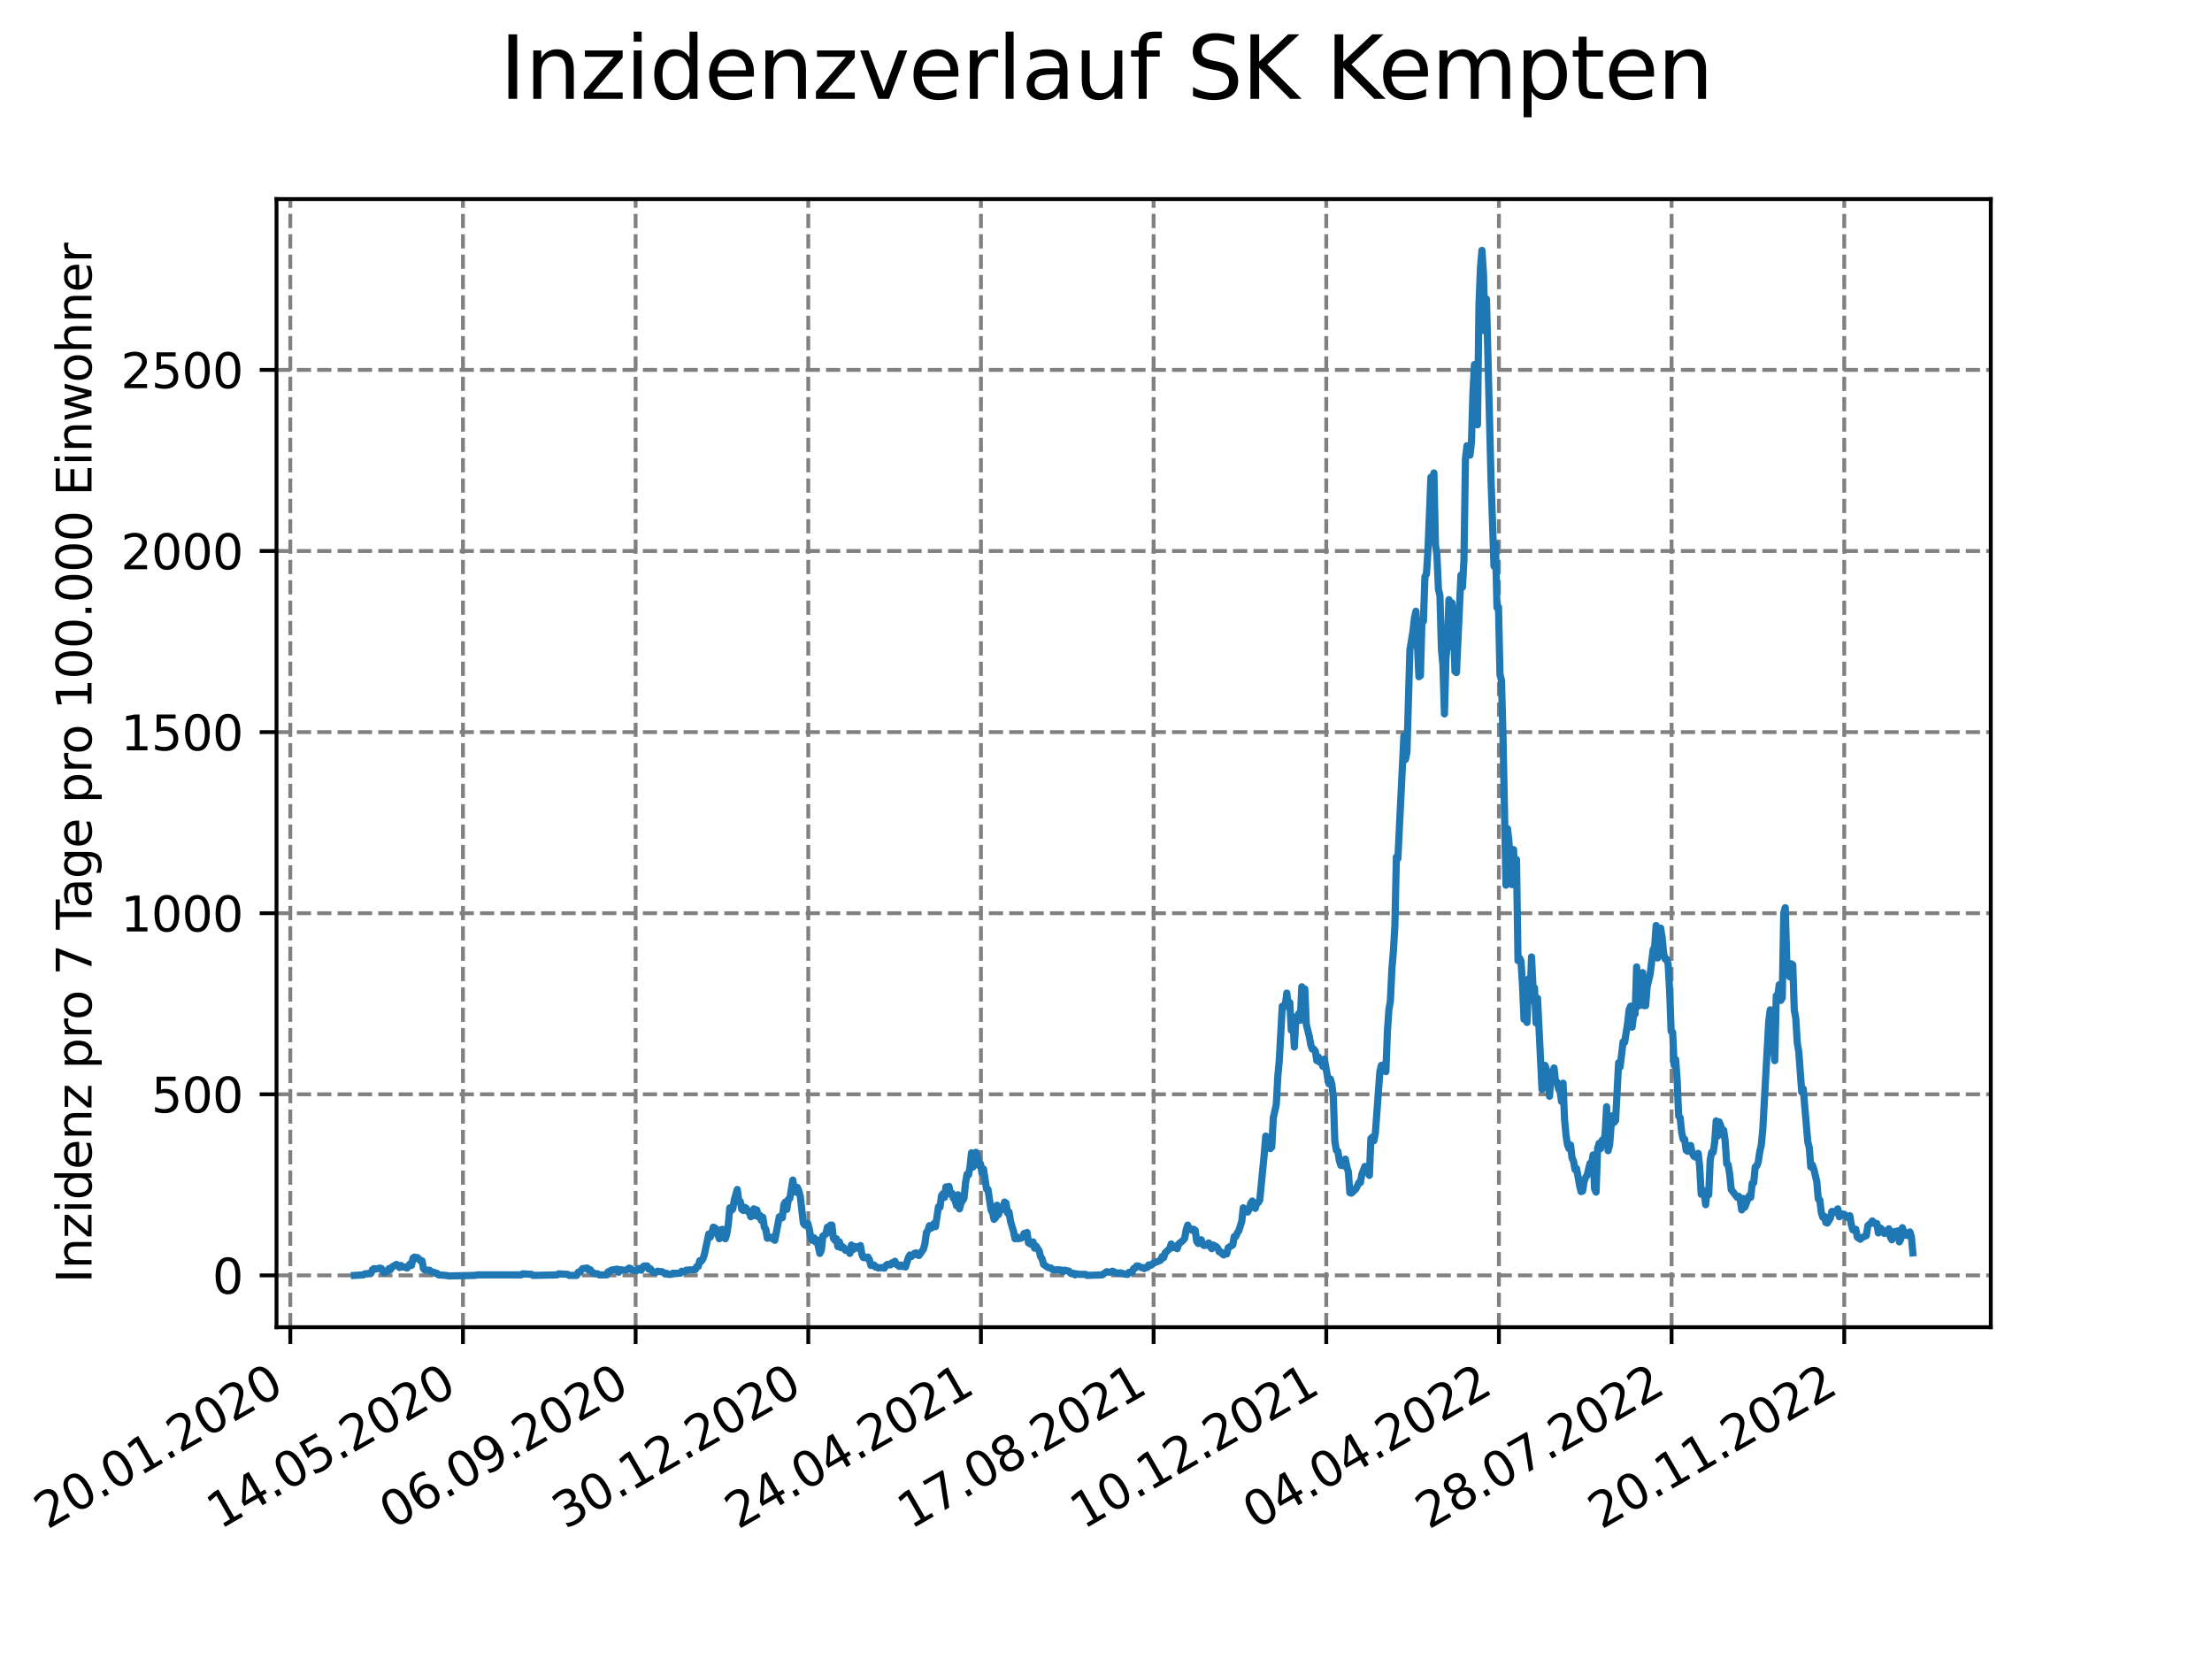 <?xml version="1.0" encoding="utf-8" standalone="no"?>
<!DOCTYPE svg PUBLIC "-//W3C//DTD SVG 1.1//EN"
  "http://www.w3.org/Graphics/SVG/1.1/DTD/svg11.dtd">
<svg xmlns:xlink="http://www.w3.org/1999/xlink" width="460.8pt" height="345.6pt" viewBox="0 0 460.8 345.6" xmlns="http://www.w3.org/2000/svg" version="1.1">
 <defs>
  <style type="text/css">*{stroke-linejoin: round; stroke-linecap: butt}</style>
 </defs>
 <g id="figure_1">
  <g id="patch_1">
   <path d="M 0 345.6 
L 460.8 345.6 
L 460.8 0 
L 0 0 
z
" style="fill: #ffffff"/>
  </g>
  <g id="axes_1">
   <g id="patch_2">
    <path d="M 57.6 276.48 
L 414.72 276.48 
L 414.72 41.472 
L 57.6 41.472 
z
" style="fill: #ffffff"/>
   </g>
   <g id="matplotlib.axis_1">
    <g id="xtick_1">
     <g id="line2d_1">
      <path d="M 60.475 276.48 
L 60.475 41.472 
" clip-path="url(#p9cabc68e0b)" style="fill: none; stroke-dasharray: 2.96,1.28; stroke-dashoffset: 0; stroke: #808080; stroke-width: 0.8"/>
     </g>
     <g id="line2d_2">
      <defs>
       <path id="m9761275a7e" d="M 0 0 
L 0 3.5 
" style="stroke: #000000; stroke-width: 0.8"/>
      </defs>
      <g>
       <use xlink:href="#m9761275a7e" x="60.475" y="276.48" style="stroke: #000000; stroke-width: 0.8"/>
      </g>
     </g>
     <g id="text_1">
      <!-- 20.01.2020 -->
      <g transform="translate(9.85 318.689) rotate(-30) scale(0.1 -0.1)">
       <defs>
        <path id="DejaVuSans-32" d="M 1228 531 
L 3431 531 
L 3431 0 
L 469 0 
L 469 531 
Q 828 903 1448 1529 
Q 2069 2156 2228 2338 
Q 2531 2678 2651 2914 
Q 2772 3150 2772 3378 
Q 2772 3750 2511 3984 
Q 2250 4219 1831 4219 
Q 1534 4219 1204 4116 
Q 875 4013 500 3803 
L 500 4441 
Q 881 4594 1212 4672 
Q 1544 4750 1819 4750 
Q 2544 4750 2975 4387 
Q 3406 4025 3406 3419 
Q 3406 3131 3298 2873 
Q 3191 2616 2906 2266 
Q 2828 2175 2409 1742 
Q 1991 1309 1228 531 
z
" transform="scale(0.016)"/>
        <path id="DejaVuSans-30" d="M 2034 4250 
Q 1547 4250 1301 3770 
Q 1056 3291 1056 2328 
Q 1056 1369 1301 889 
Q 1547 409 2034 409 
Q 2525 409 2770 889 
Q 3016 1369 3016 2328 
Q 3016 3291 2770 3770 
Q 2525 4250 2034 4250 
z
M 2034 4750 
Q 2819 4750 3233 4129 
Q 3647 3509 3647 2328 
Q 3647 1150 3233 529 
Q 2819 -91 2034 -91 
Q 1250 -91 836 529 
Q 422 1150 422 2328 
Q 422 3509 836 4129 
Q 1250 4750 2034 4750 
z
" transform="scale(0.016)"/>
        <path id="DejaVuSans-2e" d="M 684 794 
L 1344 794 
L 1344 0 
L 684 0 
L 684 794 
z
" transform="scale(0.016)"/>
        <path id="DejaVuSans-31" d="M 794 531 
L 1825 531 
L 1825 4091 
L 703 3866 
L 703 4441 
L 1819 4666 
L 2450 4666 
L 2450 531 
L 3481 531 
L 3481 0 
L 794 0 
L 794 531 
z
" transform="scale(0.016)"/>
       </defs>
       <use xlink:href="#DejaVuSans-32"/>
       <use xlink:href="#DejaVuSans-30" x="63.623"/>
       <use xlink:href="#DejaVuSans-2e" x="127.246"/>
       <use xlink:href="#DejaVuSans-30" x="159.033"/>
       <use xlink:href="#DejaVuSans-31" x="222.656"/>
       <use xlink:href="#DejaVuSans-2e" x="286.279"/>
       <use xlink:href="#DejaVuSans-32" x="318.066"/>
       <use xlink:href="#DejaVuSans-30" x="381.689"/>
       <use xlink:href="#DejaVuSans-32" x="445.312"/>
       <use xlink:href="#DejaVuSans-30" x="508.936"/>
      </g>
     </g>
    </g>
    <g id="xtick_2">
     <g id="line2d_3">
      <path d="M 96.443 276.48 
L 96.443 41.472 
" clip-path="url(#p9cabc68e0b)" style="fill: none; stroke-dasharray: 2.96,1.28; stroke-dashoffset: 0; stroke: #808080; stroke-width: 0.8"/>
     </g>
     <g id="line2d_4">
      <g>
       <use xlink:href="#m9761275a7e" x="96.443" y="276.48" style="stroke: #000000; stroke-width: 0.8"/>
      </g>
     </g>
     <g id="text_2">
      <!-- 14.05.2020 -->
      <g transform="translate(45.818 318.689) rotate(-30) scale(0.1 -0.1)">
       <defs>
        <path id="DejaVuSans-34" d="M 2419 4116 
L 825 1625 
L 2419 1625 
L 2419 4116 
z
M 2253 4666 
L 3047 4666 
L 3047 1625 
L 3713 1625 
L 3713 1100 
L 3047 1100 
L 3047 0 
L 2419 0 
L 2419 1100 
L 313 1100 
L 313 1709 
L 2253 4666 
z
" transform="scale(0.016)"/>
        <path id="DejaVuSans-35" d="M 691 4666 
L 3169 4666 
L 3169 4134 
L 1269 4134 
L 1269 2991 
Q 1406 3038 1543 3061 
Q 1681 3084 1819 3084 
Q 2600 3084 3056 2656 
Q 3513 2228 3513 1497 
Q 3513 744 3044 326 
Q 2575 -91 1722 -91 
Q 1428 -91 1123 -41 
Q 819 9 494 109 
L 494 744 
Q 775 591 1075 516 
Q 1375 441 1709 441 
Q 2250 441 2565 725 
Q 2881 1009 2881 1497 
Q 2881 1984 2565 2268 
Q 2250 2553 1709 2553 
Q 1456 2553 1204 2497 
Q 953 2441 691 2322 
L 691 4666 
z
" transform="scale(0.016)"/>
       </defs>
       <use xlink:href="#DejaVuSans-31"/>
       <use xlink:href="#DejaVuSans-34" x="63.623"/>
       <use xlink:href="#DejaVuSans-2e" x="127.246"/>
       <use xlink:href="#DejaVuSans-30" x="159.033"/>
       <use xlink:href="#DejaVuSans-35" x="222.656"/>
       <use xlink:href="#DejaVuSans-2e" x="286.279"/>
       <use xlink:href="#DejaVuSans-32" x="318.066"/>
       <use xlink:href="#DejaVuSans-30" x="381.689"/>
       <use xlink:href="#DejaVuSans-32" x="445.312"/>
       <use xlink:href="#DejaVuSans-30" x="508.936"/>
      </g>
     </g>
    </g>
    <g id="xtick_3">
     <g id="line2d_5">
      <path d="M 132.412 276.48 
L 132.412 41.472 
" clip-path="url(#p9cabc68e0b)" style="fill: none; stroke-dasharray: 2.96,1.28; stroke-dashoffset: 0; stroke: #808080; stroke-width: 0.8"/>
     </g>
     <g id="line2d_6">
      <g>
       <use xlink:href="#m9761275a7e" x="132.412" y="276.48" style="stroke: #000000; stroke-width: 0.8"/>
      </g>
     </g>
     <g id="text_3">
      <!-- 06.09.2020 -->
      <g transform="translate(81.787 318.689) rotate(-30) scale(0.1 -0.1)">
       <defs>
        <path id="DejaVuSans-36" d="M 2113 2584 
Q 1688 2584 1439 2293 
Q 1191 2003 1191 1497 
Q 1191 994 1439 701 
Q 1688 409 2113 409 
Q 2538 409 2786 701 
Q 3034 994 3034 1497 
Q 3034 2003 2786 2293 
Q 2538 2584 2113 2584 
z
M 3366 4563 
L 3366 3988 
Q 3128 4100 2886 4159 
Q 2644 4219 2406 4219 
Q 1781 4219 1451 3797 
Q 1122 3375 1075 2522 
Q 1259 2794 1537 2939 
Q 1816 3084 2150 3084 
Q 2853 3084 3261 2657 
Q 3669 2231 3669 1497 
Q 3669 778 3244 343 
Q 2819 -91 2113 -91 
Q 1303 -91 875 529 
Q 447 1150 447 2328 
Q 447 3434 972 4092 
Q 1497 4750 2381 4750 
Q 2619 4750 2861 4703 
Q 3103 4656 3366 4563 
z
" transform="scale(0.016)"/>
        <path id="DejaVuSans-39" d="M 703 97 
L 703 672 
Q 941 559 1184 500 
Q 1428 441 1663 441 
Q 2288 441 2617 861 
Q 2947 1281 2994 2138 
Q 2813 1869 2534 1725 
Q 2256 1581 1919 1581 
Q 1219 1581 811 2004 
Q 403 2428 403 3163 
Q 403 3881 828 4315 
Q 1253 4750 1959 4750 
Q 2769 4750 3195 4129 
Q 3622 3509 3622 2328 
Q 3622 1225 3098 567 
Q 2575 -91 1691 -91 
Q 1453 -91 1209 -44 
Q 966 3 703 97 
z
M 1959 2075 
Q 2384 2075 2632 2365 
Q 2881 2656 2881 3163 
Q 2881 3666 2632 3958 
Q 2384 4250 1959 4250 
Q 1534 4250 1286 3958 
Q 1038 3666 1038 3163 
Q 1038 2656 1286 2365 
Q 1534 2075 1959 2075 
z
" transform="scale(0.016)"/>
       </defs>
       <use xlink:href="#DejaVuSans-30"/>
       <use xlink:href="#DejaVuSans-36" x="63.623"/>
       <use xlink:href="#DejaVuSans-2e" x="127.246"/>
       <use xlink:href="#DejaVuSans-30" x="159.033"/>
       <use xlink:href="#DejaVuSans-39" x="222.656"/>
       <use xlink:href="#DejaVuSans-2e" x="286.279"/>
       <use xlink:href="#DejaVuSans-32" x="318.066"/>
       <use xlink:href="#DejaVuSans-30" x="381.689"/>
       <use xlink:href="#DejaVuSans-32" x="445.312"/>
       <use xlink:href="#DejaVuSans-30" x="508.936"/>
      </g>
     </g>
    </g>
    <g id="xtick_4">
     <g id="line2d_7">
      <path d="M 168.38 276.48 
L 168.38 41.472 
" clip-path="url(#p9cabc68e0b)" style="fill: none; stroke-dasharray: 2.96,1.28; stroke-dashoffset: 0; stroke: #808080; stroke-width: 0.8"/>
     </g>
     <g id="line2d_8">
      <g>
       <use xlink:href="#m9761275a7e" x="168.38" y="276.48" style="stroke: #000000; stroke-width: 0.8"/>
      </g>
     </g>
     <g id="text_4">
      <!-- 30.12.2020 -->
      <g transform="translate(117.755 318.689) rotate(-30) scale(0.1 -0.1)">
       <defs>
        <path id="DejaVuSans-33" d="M 2597 2516 
Q 3050 2419 3304 2112 
Q 3559 1806 3559 1356 
Q 3559 666 3084 287 
Q 2609 -91 1734 -91 
Q 1441 -91 1130 -33 
Q 819 25 488 141 
L 488 750 
Q 750 597 1062 519 
Q 1375 441 1716 441 
Q 2309 441 2620 675 
Q 2931 909 2931 1356 
Q 2931 1769 2642 2001 
Q 2353 2234 1838 2234 
L 1294 2234 
L 1294 2753 
L 1863 2753 
Q 2328 2753 2575 2939 
Q 2822 3125 2822 3475 
Q 2822 3834 2567 4026 
Q 2313 4219 1838 4219 
Q 1578 4219 1281 4162 
Q 984 4106 628 3988 
L 628 4550 
Q 988 4650 1302 4700 
Q 1616 4750 1894 4750 
Q 2613 4750 3031 4423 
Q 3450 4097 3450 3541 
Q 3450 3153 3228 2886 
Q 3006 2619 2597 2516 
z
" transform="scale(0.016)"/>
       </defs>
       <use xlink:href="#DejaVuSans-33"/>
       <use xlink:href="#DejaVuSans-30" x="63.623"/>
       <use xlink:href="#DejaVuSans-2e" x="127.246"/>
       <use xlink:href="#DejaVuSans-31" x="159.033"/>
       <use xlink:href="#DejaVuSans-32" x="222.656"/>
       <use xlink:href="#DejaVuSans-2e" x="286.279"/>
       <use xlink:href="#DejaVuSans-32" x="318.066"/>
       <use xlink:href="#DejaVuSans-30" x="381.689"/>
       <use xlink:href="#DejaVuSans-32" x="445.312"/>
       <use xlink:href="#DejaVuSans-30" x="508.936"/>
      </g>
     </g>
    </g>
    <g id="xtick_5">
     <g id="line2d_9">
      <path d="M 204.349 276.48 
L 204.349 41.472 
" clip-path="url(#p9cabc68e0b)" style="fill: none; stroke-dasharray: 2.96,1.28; stroke-dashoffset: 0; stroke: #808080; stroke-width: 0.8"/>
     </g>
     <g id="line2d_10">
      <g>
       <use xlink:href="#m9761275a7e" x="204.349" y="276.48" style="stroke: #000000; stroke-width: 0.8"/>
      </g>
     </g>
     <g id="text_5">
      <!-- 24.04.2021 -->
      <g transform="translate(153.724 318.689) rotate(-30) scale(0.1 -0.1)">
       <use xlink:href="#DejaVuSans-32"/>
       <use xlink:href="#DejaVuSans-34" x="63.623"/>
       <use xlink:href="#DejaVuSans-2e" x="127.246"/>
       <use xlink:href="#DejaVuSans-30" x="159.033"/>
       <use xlink:href="#DejaVuSans-34" x="222.656"/>
       <use xlink:href="#DejaVuSans-2e" x="286.279"/>
       <use xlink:href="#DejaVuSans-32" x="318.066"/>
       <use xlink:href="#DejaVuSans-30" x="381.689"/>
       <use xlink:href="#DejaVuSans-32" x="445.312"/>
       <use xlink:href="#DejaVuSans-31" x="508.936"/>
      </g>
     </g>
    </g>
    <g id="xtick_6">
     <g id="line2d_11">
      <path d="M 240.317 276.48 
L 240.317 41.472 
" clip-path="url(#p9cabc68e0b)" style="fill: none; stroke-dasharray: 2.96,1.28; stroke-dashoffset: 0; stroke: #808080; stroke-width: 0.8"/>
     </g>
     <g id="line2d_12">
      <g>
       <use xlink:href="#m9761275a7e" x="240.317" y="276.48" style="stroke: #000000; stroke-width: 0.8"/>
      </g>
     </g>
     <g id="text_6">
      <!-- 17.08.2021 -->
      <g transform="translate(189.692 318.689) rotate(-30) scale(0.1 -0.1)">
       <defs>
        <path id="DejaVuSans-37" d="M 525 4666 
L 3525 4666 
L 3525 4397 
L 1831 0 
L 1172 0 
L 2766 4134 
L 525 4134 
L 525 4666 
z
" transform="scale(0.016)"/>
        <path id="DejaVuSans-38" d="M 2034 2216 
Q 1584 2216 1326 1975 
Q 1069 1734 1069 1313 
Q 1069 891 1326 650 
Q 1584 409 2034 409 
Q 2484 409 2743 651 
Q 3003 894 3003 1313 
Q 3003 1734 2745 1975 
Q 2488 2216 2034 2216 
z
M 1403 2484 
Q 997 2584 770 2862 
Q 544 3141 544 3541 
Q 544 4100 942 4425 
Q 1341 4750 2034 4750 
Q 2731 4750 3128 4425 
Q 3525 4100 3525 3541 
Q 3525 3141 3298 2862 
Q 3072 2584 2669 2484 
Q 3125 2378 3379 2068 
Q 3634 1759 3634 1313 
Q 3634 634 3220 271 
Q 2806 -91 2034 -91 
Q 1263 -91 848 271 
Q 434 634 434 1313 
Q 434 1759 690 2068 
Q 947 2378 1403 2484 
z
M 1172 3481 
Q 1172 3119 1398 2916 
Q 1625 2713 2034 2713 
Q 2441 2713 2670 2916 
Q 2900 3119 2900 3481 
Q 2900 3844 2670 4047 
Q 2441 4250 2034 4250 
Q 1625 4250 1398 4047 
Q 1172 3844 1172 3481 
z
" transform="scale(0.016)"/>
       </defs>
       <use xlink:href="#DejaVuSans-31"/>
       <use xlink:href="#DejaVuSans-37" x="63.623"/>
       <use xlink:href="#DejaVuSans-2e" x="127.246"/>
       <use xlink:href="#DejaVuSans-30" x="159.033"/>
       <use xlink:href="#DejaVuSans-38" x="222.656"/>
       <use xlink:href="#DejaVuSans-2e" x="286.279"/>
       <use xlink:href="#DejaVuSans-32" x="318.066"/>
       <use xlink:href="#DejaVuSans-30" x="381.689"/>
       <use xlink:href="#DejaVuSans-32" x="445.312"/>
       <use xlink:href="#DejaVuSans-31" x="508.936"/>
      </g>
     </g>
    </g>
    <g id="xtick_7">
     <g id="line2d_13">
      <path d="M 276.286 276.48 
L 276.286 41.472 
" clip-path="url(#p9cabc68e0b)" style="fill: none; stroke-dasharray: 2.96,1.28; stroke-dashoffset: 0; stroke: #808080; stroke-width: 0.8"/>
     </g>
     <g id="line2d_14">
      <g>
       <use xlink:href="#m9761275a7e" x="276.286" y="276.48" style="stroke: #000000; stroke-width: 0.8"/>
      </g>
     </g>
     <g id="text_7">
      <!-- 10.12.2021 -->
      <g transform="translate(225.66 318.689) rotate(-30) scale(0.1 -0.1)">
       <use xlink:href="#DejaVuSans-31"/>
       <use xlink:href="#DejaVuSans-30" x="63.623"/>
       <use xlink:href="#DejaVuSans-2e" x="127.246"/>
       <use xlink:href="#DejaVuSans-31" x="159.033"/>
       <use xlink:href="#DejaVuSans-32" x="222.656"/>
       <use xlink:href="#DejaVuSans-2e" x="286.279"/>
       <use xlink:href="#DejaVuSans-32" x="318.066"/>
       <use xlink:href="#DejaVuSans-30" x="381.689"/>
       <use xlink:href="#DejaVuSans-32" x="445.312"/>
       <use xlink:href="#DejaVuSans-31" x="508.936"/>
      </g>
     </g>
    </g>
    <g id="xtick_8">
     <g id="line2d_15">
      <path d="M 312.254 276.48 
L 312.254 41.472 
" clip-path="url(#p9cabc68e0b)" style="fill: none; stroke-dasharray: 2.96,1.28; stroke-dashoffset: 0; stroke: #808080; stroke-width: 0.8"/>
     </g>
     <g id="line2d_16">
      <g>
       <use xlink:href="#m9761275a7e" x="312.254" y="276.48" style="stroke: #000000; stroke-width: 0.8"/>
      </g>
     </g>
     <g id="text_8">
      <!-- 04.04.2022 -->
      <g transform="translate(261.629 318.689) rotate(-30) scale(0.1 -0.1)">
       <use xlink:href="#DejaVuSans-30"/>
       <use xlink:href="#DejaVuSans-34" x="63.623"/>
       <use xlink:href="#DejaVuSans-2e" x="127.246"/>
       <use xlink:href="#DejaVuSans-30" x="159.033"/>
       <use xlink:href="#DejaVuSans-34" x="222.656"/>
       <use xlink:href="#DejaVuSans-2e" x="286.279"/>
       <use xlink:href="#DejaVuSans-32" x="318.066"/>
       <use xlink:href="#DejaVuSans-30" x="381.689"/>
       <use xlink:href="#DejaVuSans-32" x="445.312"/>
       <use xlink:href="#DejaVuSans-32" x="508.936"/>
      </g>
     </g>
    </g>
    <g id="xtick_9">
     <g id="line2d_17">
      <path d="M 348.223 276.48 
L 348.223 41.472 
" clip-path="url(#p9cabc68e0b)" style="fill: none; stroke-dasharray: 2.96,1.28; stroke-dashoffset: 0; stroke: #808080; stroke-width: 0.8"/>
     </g>
     <g id="line2d_18">
      <g>
       <use xlink:href="#m9761275a7e" x="348.223" y="276.48" style="stroke: #000000; stroke-width: 0.8"/>
      </g>
     </g>
     <g id="text_9">
      <!-- 28.07.2022 -->
      <g transform="translate(297.597 318.689) rotate(-30) scale(0.1 -0.1)">
       <use xlink:href="#DejaVuSans-32"/>
       <use xlink:href="#DejaVuSans-38" x="63.623"/>
       <use xlink:href="#DejaVuSans-2e" x="127.246"/>
       <use xlink:href="#DejaVuSans-30" x="159.033"/>
       <use xlink:href="#DejaVuSans-37" x="222.656"/>
       <use xlink:href="#DejaVuSans-2e" x="286.279"/>
       <use xlink:href="#DejaVuSans-32" x="318.066"/>
       <use xlink:href="#DejaVuSans-30" x="381.689"/>
       <use xlink:href="#DejaVuSans-32" x="445.312"/>
       <use xlink:href="#DejaVuSans-32" x="508.936"/>
      </g>
     </g>
    </g>
    <g id="xtick_10">
     <g id="line2d_19">
      <path d="M 384.191 276.48 
L 384.191 41.472 
" clip-path="url(#p9cabc68e0b)" style="fill: none; stroke-dasharray: 2.96,1.28; stroke-dashoffset: 0; stroke: #808080; stroke-width: 0.8"/>
     </g>
     <g id="line2d_20">
      <g>
       <use xlink:href="#m9761275a7e" x="384.191" y="276.48" style="stroke: #000000; stroke-width: 0.8"/>
      </g>
     </g>
     <g id="text_10">
      <!-- 20.11.2022 -->
      <g transform="translate(333.566 318.689) rotate(-30) scale(0.1 -0.1)">
       <use xlink:href="#DejaVuSans-32"/>
       <use xlink:href="#DejaVuSans-30" x="63.623"/>
       <use xlink:href="#DejaVuSans-2e" x="127.246"/>
       <use xlink:href="#DejaVuSans-31" x="159.033"/>
       <use xlink:href="#DejaVuSans-31" x="222.656"/>
       <use xlink:href="#DejaVuSans-2e" x="286.279"/>
       <use xlink:href="#DejaVuSans-32" x="318.066"/>
       <use xlink:href="#DejaVuSans-30" x="381.689"/>
       <use xlink:href="#DejaVuSans-32" x="445.312"/>
       <use xlink:href="#DejaVuSans-32" x="508.936"/>
      </g>
     </g>
    </g>
   </g>
   <g id="matplotlib.axis_2">
    <g id="ytick_1">
     <g id="line2d_21">
      <path d="M 57.6 265.689 
L 414.72 265.689 
" clip-path="url(#p9cabc68e0b)" style="fill: none; stroke-dasharray: 2.96,1.28; stroke-dashoffset: 0; stroke: #808080; stroke-width: 0.8"/>
     </g>
     <g id="line2d_22">
      <defs>
       <path id="m03233c53a9" d="M 0 0 
L -3.5 0 
" style="stroke: #000000; stroke-width: 0.8"/>
      </defs>
      <g>
       <use xlink:href="#m03233c53a9" x="57.6" y="265.689" style="stroke: #000000; stroke-width: 0.8"/>
      </g>
     </g>
     <g id="text_11">
      <!-- 0 -->
      <g transform="translate(44.237 269.488) scale(0.1 -0.1)">
       <use xlink:href="#DejaVuSans-30"/>
      </g>
     </g>
    </g>
    <g id="ytick_2">
     <g id="line2d_23">
      <path d="M 57.6 227.962 
L 414.72 227.962 
" clip-path="url(#p9cabc68e0b)" style="fill: none; stroke-dasharray: 2.96,1.28; stroke-dashoffset: 0; stroke: #808080; stroke-width: 0.8"/>
     </g>
     <g id="line2d_24">
      <g>
       <use xlink:href="#m03233c53a9" x="57.6" y="227.962" style="stroke: #000000; stroke-width: 0.8"/>
      </g>
     </g>
     <g id="text_12">
      <!-- 500 -->
      <g transform="translate(31.512 231.761) scale(0.1 -0.1)">
       <use xlink:href="#DejaVuSans-35"/>
       <use xlink:href="#DejaVuSans-30" x="63.623"/>
       <use xlink:href="#DejaVuSans-30" x="127.246"/>
      </g>
     </g>
    </g>
    <g id="ytick_3">
     <g id="line2d_25">
      <path d="M 57.6 190.236 
L 414.72 190.236 
" clip-path="url(#p9cabc68e0b)" style="fill: none; stroke-dasharray: 2.96,1.28; stroke-dashoffset: 0; stroke: #808080; stroke-width: 0.8"/>
     </g>
     <g id="line2d_26">
      <g>
       <use xlink:href="#m03233c53a9" x="57.6" y="190.236" style="stroke: #000000; stroke-width: 0.8"/>
      </g>
     </g>
     <g id="text_13">
      <!-- 1000 -->
      <g transform="translate(25.15 194.035) scale(0.1 -0.1)">
       <use xlink:href="#DejaVuSans-31"/>
       <use xlink:href="#DejaVuSans-30" x="63.623"/>
       <use xlink:href="#DejaVuSans-30" x="127.246"/>
       <use xlink:href="#DejaVuSans-30" x="190.869"/>
      </g>
     </g>
    </g>
    <g id="ytick_4">
     <g id="line2d_27">
      <path d="M 57.6 152.509 
L 414.72 152.509 
" clip-path="url(#p9cabc68e0b)" style="fill: none; stroke-dasharray: 2.96,1.28; stroke-dashoffset: 0; stroke: #808080; stroke-width: 0.8"/>
     </g>
     <g id="line2d_28">
      <g>
       <use xlink:href="#m03233c53a9" x="57.6" y="152.509" style="stroke: #000000; stroke-width: 0.8"/>
      </g>
     </g>
     <g id="text_14">
      <!-- 1500 -->
      <g transform="translate(25.15 156.309) scale(0.1 -0.1)">
       <use xlink:href="#DejaVuSans-31"/>
       <use xlink:href="#DejaVuSans-35" x="63.623"/>
       <use xlink:href="#DejaVuSans-30" x="127.246"/>
       <use xlink:href="#DejaVuSans-30" x="190.869"/>
      </g>
     </g>
    </g>
    <g id="ytick_5">
     <g id="line2d_29">
      <path d="M 57.6 114.783 
L 414.72 114.783 
" clip-path="url(#p9cabc68e0b)" style="fill: none; stroke-dasharray: 2.96,1.28; stroke-dashoffset: 0; stroke: #808080; stroke-width: 0.8"/>
     </g>
     <g id="line2d_30">
      <g>
       <use xlink:href="#m03233c53a9" x="57.6" y="114.783" style="stroke: #000000; stroke-width: 0.8"/>
      </g>
     </g>
     <g id="text_15">
      <!-- 2000 -->
      <g transform="translate(25.15 118.582) scale(0.1 -0.1)">
       <use xlink:href="#DejaVuSans-32"/>
       <use xlink:href="#DejaVuSans-30" x="63.623"/>
       <use xlink:href="#DejaVuSans-30" x="127.246"/>
       <use xlink:href="#DejaVuSans-30" x="190.869"/>
      </g>
     </g>
    </g>
    <g id="ytick_6">
     <g id="line2d_31">
      <path d="M 57.6 77.057 
L 414.72 77.057 
" clip-path="url(#p9cabc68e0b)" style="fill: none; stroke-dasharray: 2.96,1.28; stroke-dashoffset: 0; stroke: #808080; stroke-width: 0.8"/>
     </g>
     <g id="line2d_32">
      <g>
       <use xlink:href="#m03233c53a9" x="57.6" y="77.057" style="stroke: #000000; stroke-width: 0.8"/>
      </g>
     </g>
     <g id="text_16">
      <!-- 2500 -->
      <g transform="translate(25.15 80.856) scale(0.1 -0.1)">
       <use xlink:href="#DejaVuSans-32"/>
       <use xlink:href="#DejaVuSans-35" x="63.623"/>
       <use xlink:href="#DejaVuSans-30" x="127.246"/>
       <use xlink:href="#DejaVuSans-30" x="190.869"/>
      </g>
     </g>
    </g>
    <g id="text_17">
     <!-- Inzidenz pro 7 Tage pro 100.000 Einwohner -->
     <g transform="translate(19.07 267.301) rotate(-90) scale(0.1 -0.1)">
      <defs>
       <path id="DejaVuSans-49" d="M 628 4666 
L 1259 4666 
L 1259 0 
L 628 0 
L 628 4666 
z
" transform="scale(0.016)"/>
       <path id="DejaVuSans-6e" d="M 3513 2113 
L 3513 0 
L 2938 0 
L 2938 2094 
Q 2938 2591 2744 2837 
Q 2550 3084 2163 3084 
Q 1697 3084 1428 2787 
Q 1159 2491 1159 1978 
L 1159 0 
L 581 0 
L 581 3500 
L 1159 3500 
L 1159 2956 
Q 1366 3272 1645 3428 
Q 1925 3584 2291 3584 
Q 2894 3584 3203 3211 
Q 3513 2838 3513 2113 
z
" transform="scale(0.016)"/>
       <path id="DejaVuSans-7a" d="M 353 3500 
L 3084 3500 
L 3084 2975 
L 922 459 
L 3084 459 
L 3084 0 
L 275 0 
L 275 525 
L 2438 3041 
L 353 3041 
L 353 3500 
z
" transform="scale(0.016)"/>
       <path id="DejaVuSans-69" d="M 603 3500 
L 1178 3500 
L 1178 0 
L 603 0 
L 603 3500 
z
M 603 4863 
L 1178 4863 
L 1178 4134 
L 603 4134 
L 603 4863 
z
" transform="scale(0.016)"/>
       <path id="DejaVuSans-64" d="M 2906 2969 
L 2906 4863 
L 3481 4863 
L 3481 0 
L 2906 0 
L 2906 525 
Q 2725 213 2448 61 
Q 2172 -91 1784 -91 
Q 1150 -91 751 415 
Q 353 922 353 1747 
Q 353 2572 751 3078 
Q 1150 3584 1784 3584 
Q 2172 3584 2448 3432 
Q 2725 3281 2906 2969 
z
M 947 1747 
Q 947 1113 1208 752 
Q 1469 391 1925 391 
Q 2381 391 2643 752 
Q 2906 1113 2906 1747 
Q 2906 2381 2643 2742 
Q 2381 3103 1925 3103 
Q 1469 3103 1208 2742 
Q 947 2381 947 1747 
z
" transform="scale(0.016)"/>
       <path id="DejaVuSans-65" d="M 3597 1894 
L 3597 1613 
L 953 1613 
Q 991 1019 1311 708 
Q 1631 397 2203 397 
Q 2534 397 2845 478 
Q 3156 559 3463 722 
L 3463 178 
Q 3153 47 2828 -22 
Q 2503 -91 2169 -91 
Q 1331 -91 842 396 
Q 353 884 353 1716 
Q 353 2575 817 3079 
Q 1281 3584 2069 3584 
Q 2775 3584 3186 3129 
Q 3597 2675 3597 1894 
z
M 3022 2063 
Q 3016 2534 2758 2815 
Q 2500 3097 2075 3097 
Q 1594 3097 1305 2825 
Q 1016 2553 972 2059 
L 3022 2063 
z
" transform="scale(0.016)"/>
       <path id="DejaVuSans-20" transform="scale(0.016)"/>
       <path id="DejaVuSans-70" d="M 1159 525 
L 1159 -1331 
L 581 -1331 
L 581 3500 
L 1159 3500 
L 1159 2969 
Q 1341 3281 1617 3432 
Q 1894 3584 2278 3584 
Q 2916 3584 3314 3078 
Q 3713 2572 3713 1747 
Q 3713 922 3314 415 
Q 2916 -91 2278 -91 
Q 1894 -91 1617 61 
Q 1341 213 1159 525 
z
M 3116 1747 
Q 3116 2381 2855 2742 
Q 2594 3103 2138 3103 
Q 1681 3103 1420 2742 
Q 1159 2381 1159 1747 
Q 1159 1113 1420 752 
Q 1681 391 2138 391 
Q 2594 391 2855 752 
Q 3116 1113 3116 1747 
z
" transform="scale(0.016)"/>
       <path id="DejaVuSans-72" d="M 2631 2963 
Q 2534 3019 2420 3045 
Q 2306 3072 2169 3072 
Q 1681 3072 1420 2755 
Q 1159 2438 1159 1844 
L 1159 0 
L 581 0 
L 581 3500 
L 1159 3500 
L 1159 2956 
Q 1341 3275 1631 3429 
Q 1922 3584 2338 3584 
Q 2397 3584 2469 3576 
Q 2541 3569 2628 3553 
L 2631 2963 
z
" transform="scale(0.016)"/>
       <path id="DejaVuSans-6f" d="M 1959 3097 
Q 1497 3097 1228 2736 
Q 959 2375 959 1747 
Q 959 1119 1226 758 
Q 1494 397 1959 397 
Q 2419 397 2687 759 
Q 2956 1122 2956 1747 
Q 2956 2369 2687 2733 
Q 2419 3097 1959 3097 
z
M 1959 3584 
Q 2709 3584 3137 3096 
Q 3566 2609 3566 1747 
Q 3566 888 3137 398 
Q 2709 -91 1959 -91 
Q 1206 -91 779 398 
Q 353 888 353 1747 
Q 353 2609 779 3096 
Q 1206 3584 1959 3584 
z
" transform="scale(0.016)"/>
       <path id="DejaVuSans-54" d="M -19 4666 
L 3928 4666 
L 3928 4134 
L 2272 4134 
L 2272 0 
L 1638 0 
L 1638 4134 
L -19 4134 
L -19 4666 
z
" transform="scale(0.016)"/>
       <path id="DejaVuSans-61" d="M 2194 1759 
Q 1497 1759 1228 1600 
Q 959 1441 959 1056 
Q 959 750 1161 570 
Q 1363 391 1709 391 
Q 2188 391 2477 730 
Q 2766 1069 2766 1631 
L 2766 1759 
L 2194 1759 
z
M 3341 1997 
L 3341 0 
L 2766 0 
L 2766 531 
Q 2569 213 2275 61 
Q 1981 -91 1556 -91 
Q 1019 -91 701 211 
Q 384 513 384 1019 
Q 384 1609 779 1909 
Q 1175 2209 1959 2209 
L 2766 2209 
L 2766 2266 
Q 2766 2663 2505 2880 
Q 2244 3097 1772 3097 
Q 1472 3097 1187 3025 
Q 903 2953 641 2809 
L 641 3341 
Q 956 3463 1253 3523 
Q 1550 3584 1831 3584 
Q 2591 3584 2966 3190 
Q 3341 2797 3341 1997 
z
" transform="scale(0.016)"/>
       <path id="DejaVuSans-67" d="M 2906 1791 
Q 2906 2416 2648 2759 
Q 2391 3103 1925 3103 
Q 1463 3103 1205 2759 
Q 947 2416 947 1791 
Q 947 1169 1205 825 
Q 1463 481 1925 481 
Q 2391 481 2648 825 
Q 2906 1169 2906 1791 
z
M 3481 434 
Q 3481 -459 3084 -895 
Q 2688 -1331 1869 -1331 
Q 1566 -1331 1297 -1286 
Q 1028 -1241 775 -1147 
L 775 -588 
Q 1028 -725 1275 -790 
Q 1522 -856 1778 -856 
Q 2344 -856 2625 -561 
Q 2906 -266 2906 331 
L 2906 616 
Q 2728 306 2450 153 
Q 2172 0 1784 0 
Q 1141 0 747 490 
Q 353 981 353 1791 
Q 353 2603 747 3093 
Q 1141 3584 1784 3584 
Q 2172 3584 2450 3431 
Q 2728 3278 2906 2969 
L 2906 3500 
L 3481 3500 
L 3481 434 
z
" transform="scale(0.016)"/>
       <path id="DejaVuSans-45" d="M 628 4666 
L 3578 4666 
L 3578 4134 
L 1259 4134 
L 1259 2753 
L 3481 2753 
L 3481 2222 
L 1259 2222 
L 1259 531 
L 3634 531 
L 3634 0 
L 628 0 
L 628 4666 
z
" transform="scale(0.016)"/>
       <path id="DejaVuSans-77" d="M 269 3500 
L 844 3500 
L 1563 769 
L 2278 3500 
L 2956 3500 
L 3675 769 
L 4391 3500 
L 4966 3500 
L 4050 0 
L 3372 0 
L 2619 2869 
L 1863 0 
L 1184 0 
L 269 3500 
z
" transform="scale(0.016)"/>
       <path id="DejaVuSans-68" d="M 3513 2113 
L 3513 0 
L 2938 0 
L 2938 2094 
Q 2938 2591 2744 2837 
Q 2550 3084 2163 3084 
Q 1697 3084 1428 2787 
Q 1159 2491 1159 1978 
L 1159 0 
L 581 0 
L 581 4863 
L 1159 4863 
L 1159 2956 
Q 1366 3272 1645 3428 
Q 1925 3584 2291 3584 
Q 2894 3584 3203 3211 
Q 3513 2838 3513 2113 
z
" transform="scale(0.016)"/>
      </defs>
      <use xlink:href="#DejaVuSans-49"/>
      <use xlink:href="#DejaVuSans-6e" x="29.492"/>
      <use xlink:href="#DejaVuSans-7a" x="92.871"/>
      <use xlink:href="#DejaVuSans-69" x="145.361"/>
      <use xlink:href="#DejaVuSans-64" x="173.145"/>
      <use xlink:href="#DejaVuSans-65" x="236.621"/>
      <use xlink:href="#DejaVuSans-6e" x="298.145"/>
      <use xlink:href="#DejaVuSans-7a" x="361.523"/>
      <use xlink:href="#DejaVuSans-20" x="414.014"/>
      <use xlink:href="#DejaVuSans-70" x="445.801"/>
      <use xlink:href="#DejaVuSans-72" x="509.277"/>
      <use xlink:href="#DejaVuSans-6f" x="548.141"/>
      <use xlink:href="#DejaVuSans-20" x="609.322"/>
      <use xlink:href="#DejaVuSans-37" x="641.109"/>
      <use xlink:href="#DejaVuSans-20" x="704.732"/>
      <use xlink:href="#DejaVuSans-54" x="736.52"/>
      <use xlink:href="#DejaVuSans-61" x="781.104"/>
      <use xlink:href="#DejaVuSans-67" x="842.383"/>
      <use xlink:href="#DejaVuSans-65" x="905.859"/>
      <use xlink:href="#DejaVuSans-20" x="967.383"/>
      <use xlink:href="#DejaVuSans-70" x="999.17"/>
      <use xlink:href="#DejaVuSans-72" x="1062.646"/>
      <use xlink:href="#DejaVuSans-6f" x="1101.51"/>
      <use xlink:href="#DejaVuSans-20" x="1162.691"/>
      <use xlink:href="#DejaVuSans-31" x="1194.479"/>
      <use xlink:href="#DejaVuSans-30" x="1258.102"/>
      <use xlink:href="#DejaVuSans-30" x="1321.725"/>
      <use xlink:href="#DejaVuSans-2e" x="1385.348"/>
      <use xlink:href="#DejaVuSans-30" x="1417.135"/>
      <use xlink:href="#DejaVuSans-30" x="1480.758"/>
      <use xlink:href="#DejaVuSans-30" x="1544.381"/>
      <use xlink:href="#DejaVuSans-20" x="1608.004"/>
      <use xlink:href="#DejaVuSans-45" x="1639.791"/>
      <use xlink:href="#DejaVuSans-69" x="1702.975"/>
      <use xlink:href="#DejaVuSans-6e" x="1730.758"/>
      <use xlink:href="#DejaVuSans-77" x="1794.137"/>
      <use xlink:href="#DejaVuSans-6f" x="1875.924"/>
      <use xlink:href="#DejaVuSans-68" x="1937.105"/>
      <use xlink:href="#DejaVuSans-6e" x="2000.484"/>
      <use xlink:href="#DejaVuSans-65" x="2063.863"/>
      <use xlink:href="#DejaVuSans-72" x="2125.387"/>
     </g>
    </g>
   </g>
   <g id="line2d_33">
    <path d="M 73.833 265.689 
L 75.709 265.58 
L 76.022 265.361 
L 77.273 265.252 
L 77.586 264.488 
L 77.899 264.27 
L 78.211 264.379 
L 79.15 264.161 
L 79.463 264.27 
L 79.775 264.925 
L 80.088 265.143 
L 80.714 264.816 
L 81.026 264.27 
L 81.339 264.488 
L 81.652 263.943 
L 82.59 263.397 
L 82.903 263.616 
L 83.216 264.052 
L 83.529 263.616 
L 83.841 263.943 
L 84.467 263.943 
L 84.78 264.161 
L 85.092 263.834 
L 85.405 263.288 
L 85.718 263.616 
L 86.031 262.088 
L 86.344 261.87 
L 86.656 262.197 
L 86.969 261.979 
L 87.595 262.634 
L 87.907 262.634 
L 88.22 264.27 
L 88.533 264.598 
L 89.471 264.598 
L 89.784 264.925 
L 90.41 265.034 
L 90.722 265.252 
L 91.035 265.252 
L 91.348 265.58 
L 92.912 265.689 
L 93.537 265.798 
L 98.854 265.689 
L 99.48 265.58 
L 108.55 265.58 
L 108.863 265.361 
L 110.74 265.47 
L 111.052 265.689 
L 116.057 265.58 
L 116.369 265.361 
L 118.246 265.47 
L 118.559 265.689 
L 120.123 265.689 
L 120.435 265.034 
L 120.748 265.034 
L 121.374 264.27 
L 122.312 264.161 
L 122.625 264.598 
L 122.938 264.488 
L 123.563 265.252 
L 124.501 265.361 
L 124.814 265.58 
L 126.378 265.58 
L 126.691 264.925 
L 127.004 264.925 
L 127.316 264.598 
L 127.942 264.488 
L 128.567 264.379 
L 128.88 265.034 
L 129.193 264.488 
L 129.818 264.598 
L 130.444 264.598 
L 131.07 264.161 
L 131.382 264.27 
L 131.695 264.598 
L 132.321 264.707 
L 132.633 264.707 
L 132.946 264.27 
L 133.572 264.598 
L 133.884 263.943 
L 134.197 263.725 
L 134.823 263.725 
L 135.136 264.379 
L 135.448 264.27 
L 136.074 265.034 
L 136.699 265.034 
L 137.012 264.816 
L 137.638 264.925 
L 137.95 264.925 
L 138.576 265.361 
L 138.889 265.252 
L 139.202 265.47 
L 139.827 265.47 
L 140.14 265.252 
L 141.704 265.252 
L 142.016 264.816 
L 142.642 264.925 
L 142.955 264.598 
L 144.831 264.488 
L 145.144 263.834 
L 145.457 263.834 
L 145.77 262.634 
L 146.082 262.743 
L 146.395 262.306 
L 146.708 261.433 
L 147.646 257.069 
L 147.959 257.723 
L 148.272 256.96 
L 148.585 255.65 
L 148.897 255.759 
L 149.21 256.087 
L 149.836 258.051 
L 150.148 256.196 
L 150.461 256.087 
L 150.774 257.723 
L 151.087 258.051 
L 151.4 257.069 
L 151.712 255.105 
L 152.025 251.613 
L 152.338 252.159 
L 152.651 251.831 
L 152.963 249.976 
L 153.589 247.794 
L 153.902 250.086 
L 154.214 250.304 
L 154.527 251.94 
L 154.84 252.159 
L 155.153 251.504 
L 155.466 251.722 
L 155.778 252.377 
L 156.091 252.486 
L 156.404 253.468 
L 156.717 253.25 
L 157.029 251.831 
L 157.342 253.25 
L 157.655 252.05 
L 157.968 253.468 
L 158.28 253.141 
L 158.593 254.232 
L 158.906 253.577 
L 159.219 255.65 
L 159.532 256.087 
L 159.844 257.942 
L 160.157 257.723 
L 160.47 257.942 
L 160.783 257.723 
L 161.095 258.16 
L 161.408 258.378 
L 162.346 253.468 
L 162.972 253.686 
L 163.285 250.958 
L 163.598 250.413 
L 163.91 251.94 
L 164.223 249.867 
L 164.536 249.649 
L 165.161 245.83 
L 165.474 247.903 
L 165.787 248.34 
L 166.1 247.358 
L 166.412 248.121 
L 166.725 249.322 
L 167.351 254.777 
L 167.664 255.214 
L 167.976 255.323 
L 168.289 254.886 
L 168.602 256.087 
L 168.915 257.942 
L 169.227 258.378 
L 169.54 257.833 
L 169.853 258.705 
L 170.166 258.269 
L 170.791 261.106 
L 171.104 260.451 
L 171.417 257.505 
L 172.042 257.069 
L 172.355 255.65 
L 172.668 256.741 
L 172.981 255.214 
L 173.293 255.214 
L 173.606 257.942 
L 173.919 258.378 
L 174.232 258.051 
L 174.544 259.687 
L 174.857 258.705 
L 175.17 259.906 
L 175.483 259.687 
L 175.796 259.906 
L 176.108 260.451 
L 176.734 260.56 
L 177.047 261.106 
L 177.359 259.36 
L 177.672 260.342 
L 177.985 259.687 
L 178.298 259.687 
L 178.61 260.015 
L 179.236 259.469 
L 179.549 261.324 
L 179.862 261.979 
L 180.174 261.87 
L 180.487 262.088 
L 180.8 261.87 
L 181.113 262.415 
L 181.425 263.616 
L 182.051 263.506 
L 182.364 263.943 
L 182.676 263.943 
L 182.989 264.161 
L 183.615 264.052 
L 184.24 264.161 
L 184.553 263.616 
L 184.866 263.397 
L 185.491 263.506 
L 185.804 263.07 
L 186.117 263.179 
L 186.43 262.743 
L 186.742 263.397 
L 187.368 263.834 
L 187.681 263.506 
L 187.994 263.834 
L 188.306 263.725 
L 188.619 263.943 
L 189.245 261.979 
L 189.557 261.433 
L 189.87 261.761 
L 190.496 261.106 
L 190.808 260.997 
L 191.121 261.433 
L 191.434 261.542 
L 192.372 260.233 
L 192.685 259.033 
L 192.998 256.741 
L 193.311 256.305 
L 193.623 255.323 
L 193.936 255.869 
L 194.249 255.65 
L 194.562 254.886 
L 194.874 255.541 
L 195.5 251.395 
L 195.813 251.504 
L 196.126 249.103 
L 196.438 248.667 
L 196.751 249.431 
L 197.064 247.249 
L 197.377 248.449 
L 197.689 247.139 
L 198.002 248.776 
L 198.315 248.558 
L 198.628 249.649 
L 198.94 249.976 
L 199.253 251.177 
L 199.566 248.885 
L 199.879 251.831 
L 200.192 250.631 
L 200.817 249.649 
L 201.13 246.485 
L 201.443 244.63 
L 201.755 244.739 
L 202.068 243.102 
L 202.381 240.156 
L 202.694 243.102 
L 203.319 240.047 
L 203.632 241.029 
L 203.945 242.775 
L 204.258 242.448 
L 204.57 244.412 
L 204.883 243.539 
L 205.509 247.685 
L 205.821 247.794 
L 206.447 252.05 
L 206.76 252.595 
L 207.072 254.014 
L 207.385 253.686 
L 207.698 251.068 
L 208.011 253.032 
L 208.324 252.05 
L 208.636 252.05 
L 208.949 251.831 
L 209.262 250.413 
L 209.575 250.631 
L 209.887 252.704 
L 210.2 252.486 
L 210.513 254.45 
L 211.138 256.523 
L 211.451 258.051 
L 211.764 257.614 
L 212.077 258.051 
L 212.702 257.942 
L 213.015 257.723 
L 213.328 256.96 
L 213.641 256.96 
L 213.953 256.741 
L 214.266 258.924 
L 214.892 259.251 
L 215.204 258.705 
L 215.517 260.015 
L 215.83 259.578 
L 216.456 260.56 
L 216.768 261.761 
L 217.081 262.197 
L 217.394 263.397 
L 218.332 264.052 
L 218.958 264.161 
L 219.27 264.488 
L 219.583 264.598 
L 220.209 264.488 
L 221.147 264.598 
L 221.46 264.925 
L 221.773 264.598 
L 222.711 264.816 
L 223.024 265.252 
L 223.649 265.252 
L 223.962 265.58 
L 224.275 265.361 
L 224.9 265.47 
L 226.151 265.47 
L 226.464 265.689 
L 229.592 265.58 
L 230.53 264.925 
L 231.156 265.034 
L 231.781 264.816 
L 232.407 265.143 
L 233.032 265.252 
L 233.345 265.143 
L 234.596 265.47 
L 234.909 265.47 
L 235.222 265.034 
L 235.847 265.034 
L 236.16 264.27 
L 236.473 264.161 
L 236.786 263.725 
L 237.098 263.725 
L 237.724 264.052 
L 238.037 264.052 
L 238.349 264.27 
L 238.662 264.052 
L 238.975 264.052 
L 239.288 263.506 
L 239.6 263.616 
L 239.913 263.506 
L 240.226 263.179 
L 241.79 262.524 
L 242.103 261.761 
L 242.415 261.979 
L 242.728 260.997 
L 243.666 260.124 
L 243.979 259.142 
L 244.292 259.906 
L 244.605 259.906 
L 244.918 259.578 
L 245.23 260.124 
L 245.543 259.142 
L 246.481 258.378 
L 246.794 257.942 
L 247.107 256.196 
L 247.42 255.214 
L 247.732 255.978 
L 248.045 255.978 
L 248.358 256.305 
L 248.671 256.087 
L 248.984 256.305 
L 249.296 258.596 
L 249.609 259.033 
L 250.235 258.269 
L 250.547 259.251 
L 250.86 259.469 
L 251.486 259.36 
L 251.798 258.924 
L 252.111 259.687 
L 252.424 260.124 
L 252.737 259.36 
L 253.362 259.687 
L 253.675 260.015 
L 253.988 260.779 
L 254.301 260.779 
L 254.613 261.215 
L 254.926 261.433 
L 255.239 261.106 
L 255.552 261.215 
L 255.864 259.906 
L 256.803 259.36 
L 257.116 257.614 
L 257.428 257.614 
L 257.741 256.851 
L 258.054 256.414 
L 258.679 254.45 
L 258.992 251.613 
L 259.305 252.159 
L 259.618 251.94 
L 259.93 252.486 
L 260.243 251.831 
L 260.556 250.631 
L 260.869 250.195 
L 261.494 251.722 
L 261.807 250.631 
L 262.12 250.522 
L 262.433 249.976 
L 263.371 240.374 
L 263.684 236.665 
L 263.996 237.756 
L 264.309 237.865 
L 264.622 239.283 
L 264.935 238.956 
L 265.248 232.846 
L 265.873 230.118 
L 266.186 224.335 
L 266.499 220.843 
L 267.124 209.605 
L 267.437 209.823 
L 267.75 209.386 
L 268.062 206.877 
L 268.375 209.714 
L 268.688 208.841 
L 269.001 214.624 
L 269.314 211.787 
L 269.626 218.115 
L 269.939 212.551 
L 270.252 212.441 
L 270.565 211.132 
L 270.877 212.551 
L 271.19 205.567 
L 271.503 210.587 
L 271.816 206.004 
L 272.128 213.423 
L 272.754 215.933 
L 273.067 217.679 
L 273.38 218.552 
L 273.692 218.552 
L 274.005 218.988 
L 274.318 220.952 
L 274.631 220.189 
L 274.943 221.28 
L 275.256 221.171 
L 275.569 222.153 
L 275.882 220.625 
L 276.82 225.753 
L 277.133 224.771 
L 277.446 225.862 
L 277.758 228.59 
L 278.071 237.756 
L 278.384 239.611 
L 278.697 239.829 
L 279.009 241.793 
L 279.322 242.775 
L 279.635 242.666 
L 279.948 242.884 
L 280.26 241.466 
L 280.573 243.102 
L 280.886 244.084 
L 281.199 248.449 
L 281.512 248.558 
L 282.45 247.685 
L 283.075 246.376 
L 283.388 246.376 
L 283.701 244.63 
L 284.326 242.993 
L 284.639 244.193 
L 284.952 244.193 
L 285.265 244.848 
L 285.578 237.21 
L 285.89 236.883 
L 286.203 237.647 
L 286.516 236.01 
L 287.454 223.244 
L 287.767 221.934 
L 288.08 222.043 
L 288.392 221.716 
L 288.705 223.244 
L 289.018 214.951 
L 289.331 210.368 
L 289.644 208.513 
L 289.956 201.857 
L 290.269 198.148 
L 290.582 192.801 
L 290.895 178.507 
L 291.207 178.835 
L 292.458 153.302 
L 292.771 158.212 
L 293.084 156.794 
L 293.71 135.408 
L 294.335 131.589 
L 294.648 128.752 
L 294.961 127.333 
L 295.586 140.972 
L 295.899 140.754 
L 296.212 129.406 
L 296.524 129.406 
L 296.837 120.132 
L 297.15 119.586 
L 297.463 114.785 
L 298.088 99.4 
L 298.401 103.437 
L 298.714 98.527 
L 299.027 113.476 
L 299.339 115.658 
L 299.652 122.75 
L 299.965 124.06 
L 300.278 135.189 
L 300.59 138.572 
L 300.903 148.719 
L 301.216 137.262 
L 301.529 133.662 
L 301.842 124.933 
L 302.154 134.753 
L 302.467 125.587 
L 302.78 128.861 
L 303.093 139.881 
L 303.405 140.099 
L 304.344 119.804 
L 304.656 122.314 
L 304.969 116.64 
L 305.282 95.581 
L 305.595 92.853 
L 305.908 93.508 
L 306.22 94.817 
L 306.533 92.09 
L 306.846 81.724 
L 307.159 75.941 
L 307.471 85.215 
L 307.784 88.489 
L 308.097 63.611 
L 308.41 55.755 
L 308.722 52.154 
L 309.035 57.064 
L 309.348 68.958 
L 309.661 62.302 
L 310.599 99.509 
L 311.225 117.949 
L 311.537 113.258 
L 311.85 126.569 
L 312.163 126.46 
L 312.476 140.536 
L 312.788 141.736 
L 313.101 153.411 
L 313.727 184.399 
L 314.04 172.615 
L 314.352 175.452 
L 314.978 184.29 
L 315.291 176.98 
L 315.603 182.544 
L 315.916 179.053 
L 316.229 200.112 
L 316.542 199.566 
L 316.854 200.221 
L 317.167 205.24 
L 317.48 212.332 
L 317.793 208.404 
L 318.106 212.987 
L 318.418 203.931 
L 318.731 208.404 
L 319.044 199.348 
L 319.357 205.676 
L 319.669 205.786 
L 319.982 213.096 
L 320.295 207.968 
L 321.233 226.954 
L 321.546 225.099 
L 321.859 221.934 
L 322.484 223.898 
L 322.797 228.372 
L 323.11 223.898 
L 323.423 223.68 
L 323.735 222.48 
L 324.048 225.317 
L 324.361 225.426 
L 324.674 226.844 
L 324.986 227.281 
L 325.299 229.463 
L 325.612 225.644 
L 325.925 233.173 
L 326.238 236.555 
L 326.55 238.52 
L 326.863 239.283 
L 327.176 238.52 
L 327.489 241.247 
L 327.801 241.902 
L 328.114 243.648 
L 328.427 243.43 
L 329.052 246.921 
L 329.365 248.231 
L 329.678 248.121 
L 329.991 246.157 
L 330.304 245.285 
L 330.616 244.848 
L 331.242 242.338 
L 331.555 242.557 
L 331.867 240.593 
L 332.18 247.685 
L 332.493 248.34 
L 332.806 239.283 
L 333.118 238.192 
L 333.431 239.283 
L 333.744 237.538 
L 334.057 237.756 
L 334.37 236.337 
L 334.682 230.554 
L 334.995 239.72 
L 335.308 238.52 
L 335.621 234.591 
L 335.933 232.409 
L 336.246 233.828 
L 336.559 233.391 
L 337.184 221.389 
L 337.497 222.262 
L 338.123 217.024 
L 338.436 217.133 
L 339.061 213.205 
L 339.374 210.368 
L 339.687 209.605 
L 339.999 213.969 
L 340.312 211.35 
L 340.625 211.241 
L 340.938 201.421 
L 341.25 209.605 
L 341.563 209.277 
L 341.876 209.386 
L 342.189 202.621 
L 342.502 209.495 
L 342.814 209.495 
L 343.127 205.567 
L 343.753 202.949 
L 344.378 197.82 
L 344.691 197.275 
L 345.004 192.801 
L 345.316 199.566 
L 345.629 194.22 
L 345.942 193.347 
L 346.255 195.311 
L 346.568 198.693 
L 346.88 199.784 
L 347.193 199.784 
L 347.506 200.875 
L 347.819 206.549 
L 348.131 214.842 
L 348.444 215.06 
L 348.757 221.934 
L 349.07 220.734 
L 349.382 224.989 
L 349.695 232.518 
L 350.008 232.846 
L 350.321 235.901 
L 350.634 237.319 
L 350.946 237.319 
L 351.259 239.611 
L 351.572 239.829 
L 351.885 239.065 
L 352.197 238.629 
L 352.51 240.156 
L 352.823 240.811 
L 353.136 241.029 
L 353.448 241.029 
L 353.761 240.265 
L 354.074 242.993 
L 354.387 248.776 
L 354.7 248.449 
L 355.012 248.558 
L 355.325 250.958 
L 355.638 247.903 
L 355.951 248.885 
L 356.263 241.684 
L 356.576 240.047 
L 356.889 240.047 
L 357.202 237.974 
L 357.514 233.5 
L 357.827 236.665 
L 358.14 233.719 
L 358.453 234.482 
L 358.766 235.573 
L 359.078 235.464 
L 359.391 237.756 
L 359.704 242.448 
L 360.017 242.666 
L 360.329 244.63 
L 360.642 247.794 
L 361.893 249.431 
L 362.206 249.213 
L 362.519 249.976 
L 362.832 252.05 
L 363.144 249.649 
L 363.457 251.504 
L 364.395 249.103 
L 364.708 249.431 
L 365.021 246.485 
L 365.334 246.376 
L 365.646 243.102 
L 365.959 242.884 
L 366.272 242.12 
L 366.585 239.938 
L 366.898 238.629 
L 367.21 235.464 
L 368.461 212.769 
L 368.774 210.368 
L 369.087 211.459 
L 369.4 217.57 
L 369.712 220.952 
L 370.025 207.422 
L 370.338 207.422 
L 370.651 205.131 
L 370.964 208.404 
L 371.276 207.859 
L 371.589 190.182 
L 371.902 189.091 
L 372.215 200.221 
L 372.527 201.312 
L 372.84 203.494 
L 373.153 200.766 
L 373.466 200.985 
L 373.778 210.368 
L 374.091 212.114 
L 374.404 217.242 
L 374.717 219.097 
L 375.342 227.499 
L 375.655 226.844 
L 376.593 237.865 
L 376.906 239.065 
L 377.219 243.102 
L 377.532 242.666 
L 377.844 243.539 
L 378.47 246.157 
L 378.783 249.758 
L 379.096 249.976 
L 379.408 252.595 
L 379.721 253.577 
L 380.034 253.359 
L 380.347 254.668 
L 380.659 254.777 
L 381.285 253.795 
L 381.598 252.377 
L 381.91 252.377 
L 382.223 252.595 
L 382.536 252.486 
L 382.849 251.831 
L 383.162 253.468 
L 383.474 252.813 
L 383.787 253.032 
L 384.1 252.922 
L 384.413 253.141 
L 384.725 253.577 
L 385.038 253.577 
L 385.351 253.25 
L 385.664 255.105 
L 385.976 256.196 
L 386.602 256.087 
L 386.915 257.723 
L 387.54 258.16 
L 387.853 257.833 
L 388.791 257.396 
L 389.104 255.323 
L 389.73 254.777 
L 390.043 254.341 
L 390.668 254.996 
L 390.981 254.886 
L 391.294 256.851 
L 391.606 255.759 
L 391.919 255.978 
L 392.545 256.96 
L 392.857 256.414 
L 393.17 256.851 
L 393.483 255.978 
L 393.796 257.723 
L 394.109 258.269 
L 394.734 256.523 
L 395.047 256.632 
L 395.36 256.414 
L 395.672 258.705 
L 395.985 258.051 
L 396.298 255.759 
L 396.923 257.287 
L 397.549 257.396 
L 397.862 256.632 
L 398.175 257.614 
L 398.487 260.997 
L 398.487 260.997 
" clip-path="url(#p9cabc68e0b)" style="fill: none; stroke: #1f77b4; stroke-width: 1.5; stroke-linecap: square"/>
   </g>
   <g id="patch_3">
    <path d="M 57.6 276.48 
L 57.6 41.472 
" style="fill: none; stroke: #000000; stroke-width: 0.8; stroke-linejoin: miter; stroke-linecap: square"/>
   </g>
   <g id="patch_4">
    <path d="M 414.72 276.48 
L 414.72 41.472 
" style="fill: none; stroke: #000000; stroke-width: 0.8; stroke-linejoin: miter; stroke-linecap: square"/>
   </g>
   <g id="patch_5">
    <path d="M 57.6 276.48 
L 414.72 276.48 
" style="fill: none; stroke: #000000; stroke-width: 0.8; stroke-linejoin: miter; stroke-linecap: square"/>
   </g>
   <g id="patch_6">
    <path d="M 57.6 41.472 
L 414.72 41.472 
" style="fill: none; stroke: #000000; stroke-width: 0.8; stroke-linejoin: miter; stroke-linecap: square"/>
   </g>
  </g>
  <g id="text_18">
   <!-- Inzidenzverlauf SK Kempten -->
   <g transform="translate(104.11 20.589) scale(0.18 -0.18)">
    <defs>
     <path id="DejaVuSans-76" d="M 191 3500 
L 800 3500 
L 1894 563 
L 2988 3500 
L 3597 3500 
L 2284 0 
L 1503 0 
L 191 3500 
z
" transform="scale(0.016)"/>
     <path id="DejaVuSans-6c" d="M 603 4863 
L 1178 4863 
L 1178 0 
L 603 0 
L 603 4863 
z
" transform="scale(0.016)"/>
     <path id="DejaVuSans-75" d="M 544 1381 
L 544 3500 
L 1119 3500 
L 1119 1403 
Q 1119 906 1312 657 
Q 1506 409 1894 409 
Q 2359 409 2629 706 
Q 2900 1003 2900 1516 
L 2900 3500 
L 3475 3500 
L 3475 0 
L 2900 0 
L 2900 538 
Q 2691 219 2414 64 
Q 2138 -91 1772 -91 
Q 1169 -91 856 284 
Q 544 659 544 1381 
z
M 1991 3584 
L 1991 3584 
z
" transform="scale(0.016)"/>
     <path id="DejaVuSans-66" d="M 2375 4863 
L 2375 4384 
L 1825 4384 
Q 1516 4384 1395 4259 
Q 1275 4134 1275 3809 
L 1275 3500 
L 2222 3500 
L 2222 3053 
L 1275 3053 
L 1275 0 
L 697 0 
L 697 3053 
L 147 3053 
L 147 3500 
L 697 3500 
L 697 3744 
Q 697 4328 969 4595 
Q 1241 4863 1831 4863 
L 2375 4863 
z
" transform="scale(0.016)"/>
     <path id="DejaVuSans-53" d="M 3425 4513 
L 3425 3897 
Q 3066 4069 2747 4153 
Q 2428 4238 2131 4238 
Q 1616 4238 1336 4038 
Q 1056 3838 1056 3469 
Q 1056 3159 1242 3001 
Q 1428 2844 1947 2747 
L 2328 2669 
Q 3034 2534 3370 2195 
Q 3706 1856 3706 1288 
Q 3706 609 3251 259 
Q 2797 -91 1919 -91 
Q 1588 -91 1214 -16 
Q 841 59 441 206 
L 441 856 
Q 825 641 1194 531 
Q 1563 422 1919 422 
Q 2459 422 2753 634 
Q 3047 847 3047 1241 
Q 3047 1584 2836 1778 
Q 2625 1972 2144 2069 
L 1759 2144 
Q 1053 2284 737 2584 
Q 422 2884 422 3419 
Q 422 4038 858 4394 
Q 1294 4750 2059 4750 
Q 2388 4750 2728 4690 
Q 3069 4631 3425 4513 
z
" transform="scale(0.016)"/>
     <path id="DejaVuSans-4b" d="M 628 4666 
L 1259 4666 
L 1259 2694 
L 3353 4666 
L 4166 4666 
L 1850 2491 
L 4331 0 
L 3500 0 
L 1259 2247 
L 1259 0 
L 628 0 
L 628 4666 
z
" transform="scale(0.016)"/>
     <path id="DejaVuSans-6d" d="M 3328 2828 
Q 3544 3216 3844 3400 
Q 4144 3584 4550 3584 
Q 5097 3584 5394 3201 
Q 5691 2819 5691 2113 
L 5691 0 
L 5113 0 
L 5113 2094 
Q 5113 2597 4934 2840 
Q 4756 3084 4391 3084 
Q 3944 3084 3684 2787 
Q 3425 2491 3425 1978 
L 3425 0 
L 2847 0 
L 2847 2094 
Q 2847 2600 2669 2842 
Q 2491 3084 2119 3084 
Q 1678 3084 1418 2786 
Q 1159 2488 1159 1978 
L 1159 0 
L 581 0 
L 581 3500 
L 1159 3500 
L 1159 2956 
Q 1356 3278 1631 3431 
Q 1906 3584 2284 3584 
Q 2666 3584 2933 3390 
Q 3200 3197 3328 2828 
z
" transform="scale(0.016)"/>
     <path id="DejaVuSans-74" d="M 1172 4494 
L 1172 3500 
L 2356 3500 
L 2356 3053 
L 1172 3053 
L 1172 1153 
Q 1172 725 1289 603 
Q 1406 481 1766 481 
L 2356 481 
L 2356 0 
L 1766 0 
Q 1100 0 847 248 
Q 594 497 594 1153 
L 594 3053 
L 172 3053 
L 172 3500 
L 594 3500 
L 594 4494 
L 1172 4494 
z
" transform="scale(0.016)"/>
    </defs>
    <use xlink:href="#DejaVuSans-49"/>
    <use xlink:href="#DejaVuSans-6e" x="29.492"/>
    <use xlink:href="#DejaVuSans-7a" x="92.871"/>
    <use xlink:href="#DejaVuSans-69" x="145.361"/>
    <use xlink:href="#DejaVuSans-64" x="173.145"/>
    <use xlink:href="#DejaVuSans-65" x="236.621"/>
    <use xlink:href="#DejaVuSans-6e" x="298.145"/>
    <use xlink:href="#DejaVuSans-7a" x="361.523"/>
    <use xlink:href="#DejaVuSans-76" x="414.014"/>
    <use xlink:href="#DejaVuSans-65" x="473.193"/>
    <use xlink:href="#DejaVuSans-72" x="534.717"/>
    <use xlink:href="#DejaVuSans-6c" x="575.83"/>
    <use xlink:href="#DejaVuSans-61" x="603.613"/>
    <use xlink:href="#DejaVuSans-75" x="664.893"/>
    <use xlink:href="#DejaVuSans-66" x="728.271"/>
    <use xlink:href="#DejaVuSans-20" x="763.477"/>
    <use xlink:href="#DejaVuSans-53" x="795.264"/>
    <use xlink:href="#DejaVuSans-4b" x="858.74"/>
    <use xlink:href="#DejaVuSans-20" x="924.316"/>
    <use xlink:href="#DejaVuSans-4b" x="956.104"/>
    <use xlink:href="#DejaVuSans-65" x="1016.68"/>
    <use xlink:href="#DejaVuSans-6d" x="1078.203"/>
    <use xlink:href="#DejaVuSans-70" x="1175.615"/>
    <use xlink:href="#DejaVuSans-74" x="1239.092"/>
    <use xlink:href="#DejaVuSans-65" x="1278.301"/>
    <use xlink:href="#DejaVuSans-6e" x="1339.824"/>
   </g>
  </g>
 </g>
 <defs>
  <clipPath id="p9cabc68e0b">
   <rect x="57.6" y="41.472" width="357.12" height="235.008"/>
  </clipPath>
 </defs>
</svg>
